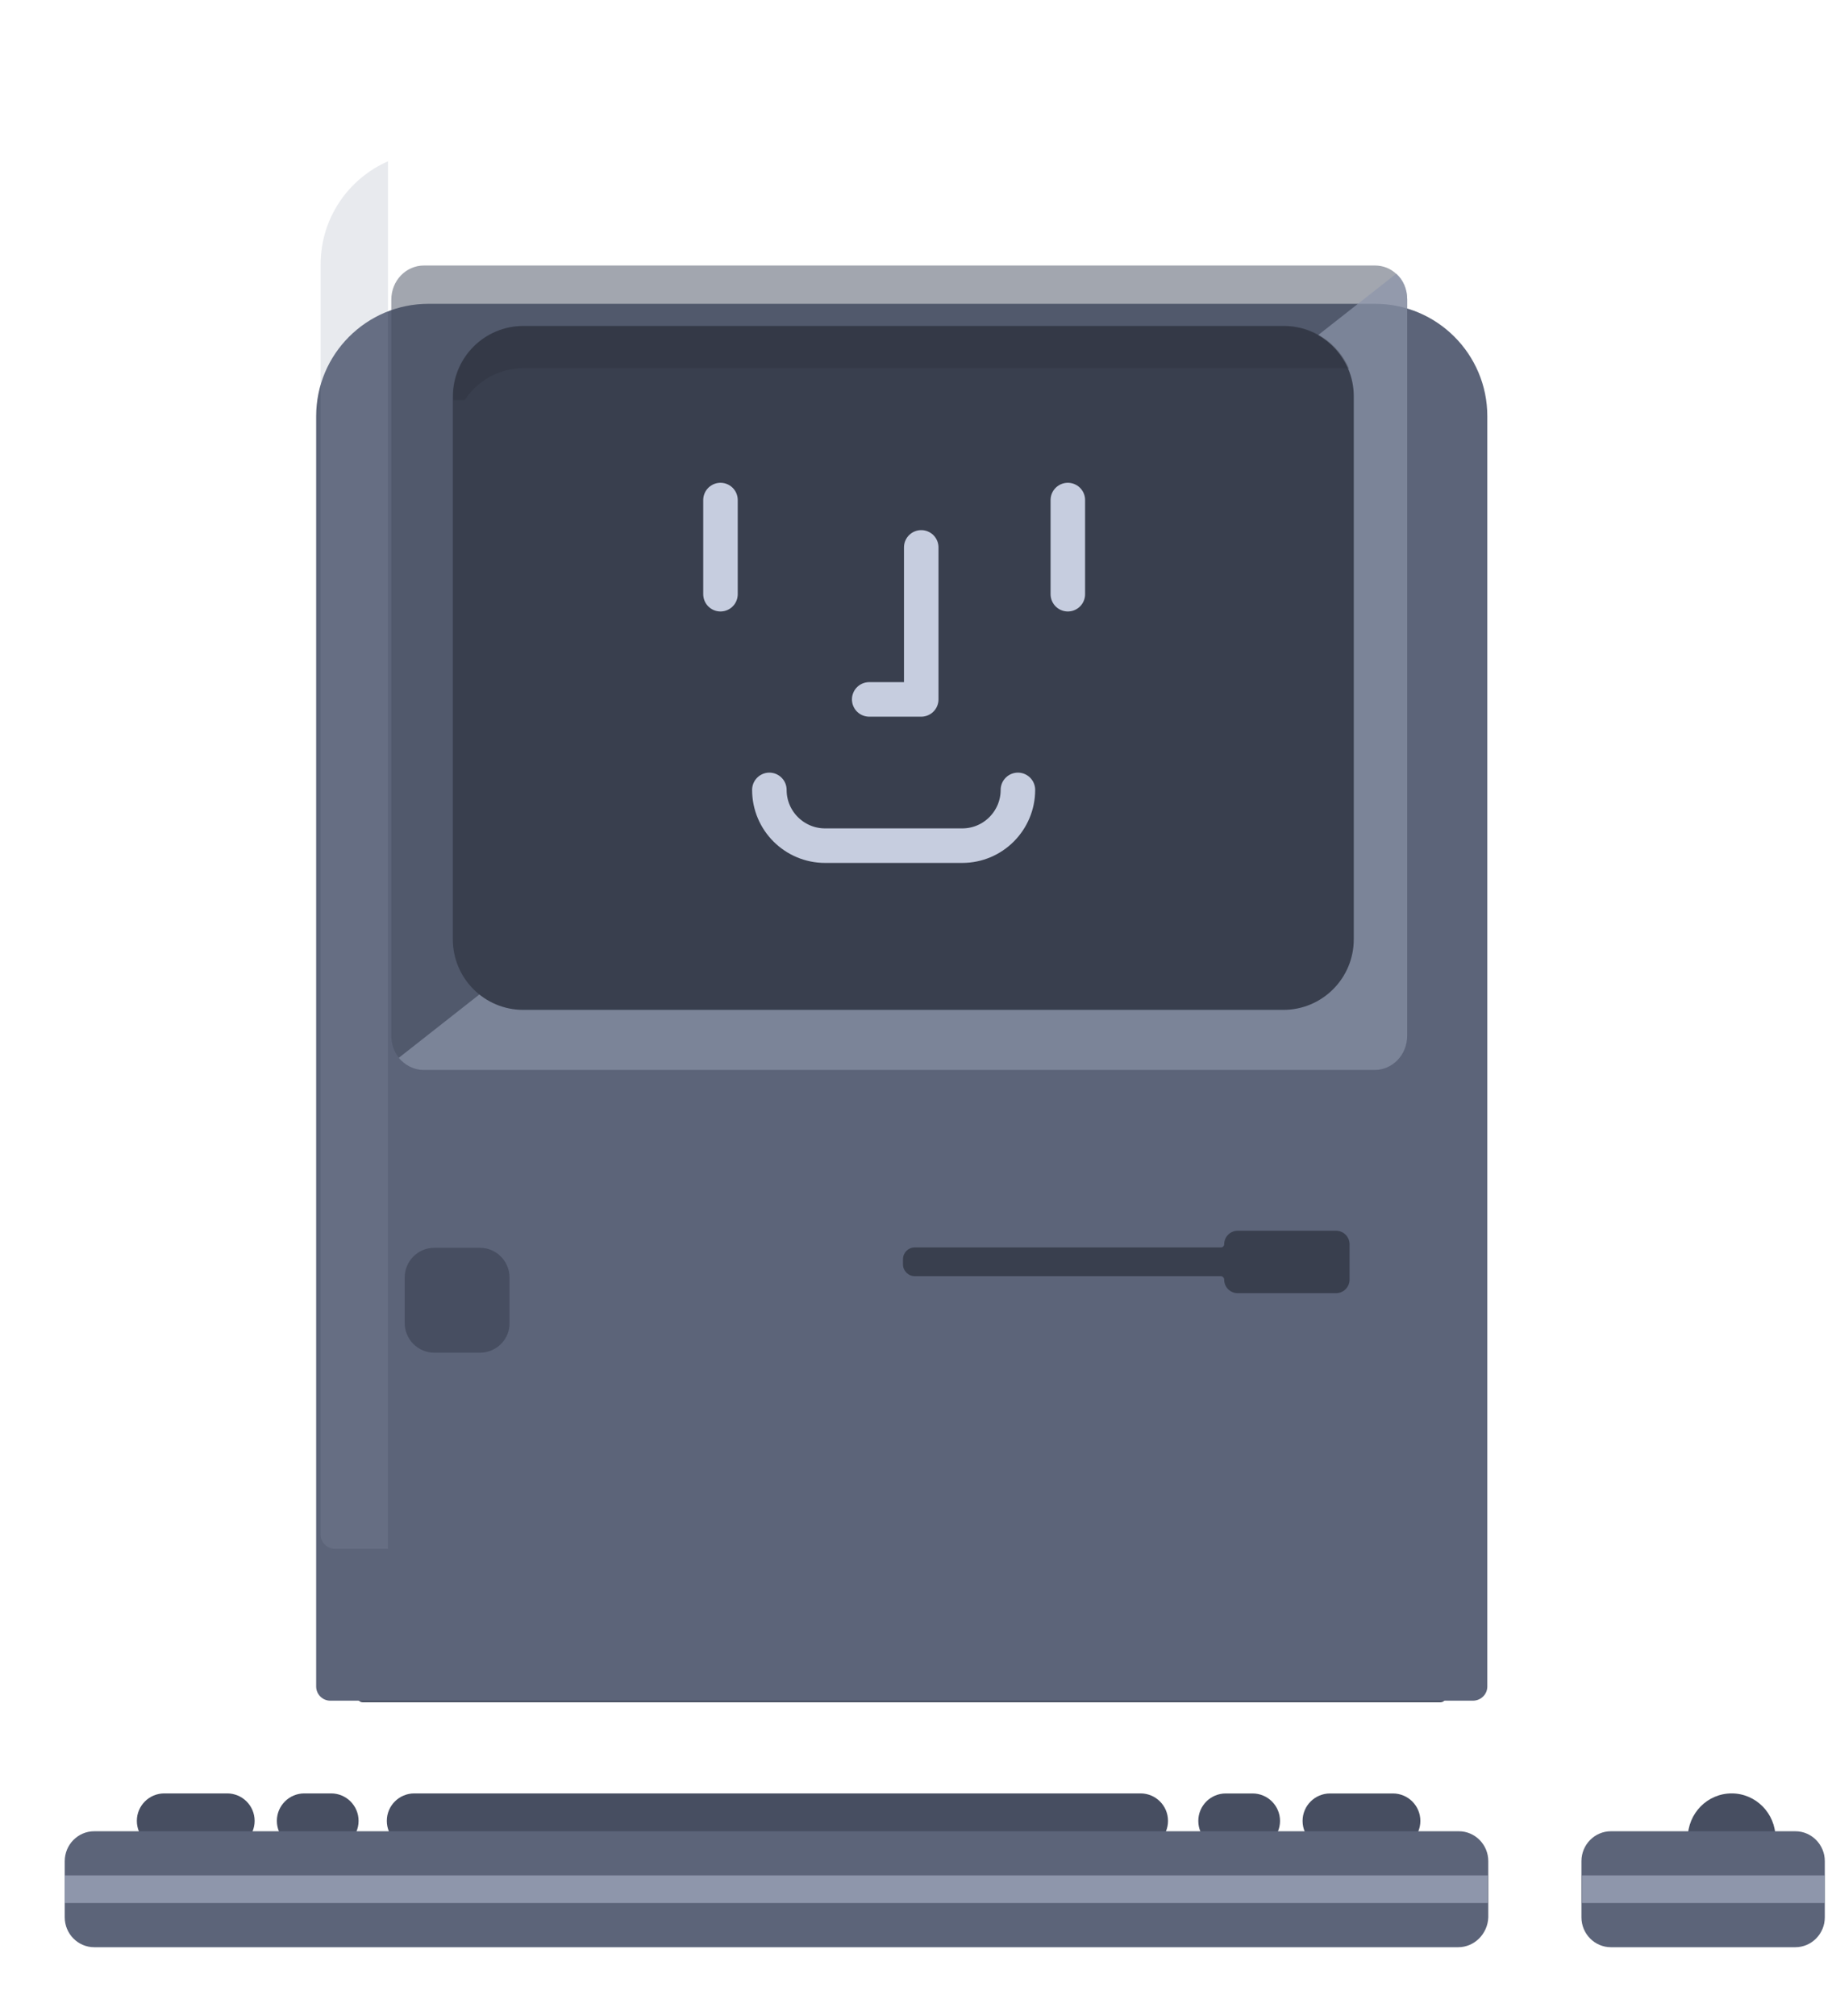 <svg width="133" height="146" viewBox="0 0 133 146" fill="none" xmlns="http://www.w3.org/2000/svg">
<path d="M104.328 123.265H26.289C26.058 123.265 25.879 123.085 25.879 122.854V108.503C25.879 106.68 27.367 105.191 29.188 105.191H101.43C103.251 105.191 104.739 106.68 104.739 108.503V122.854C104.765 123.085 104.559 123.265 104.328 123.265Z" fill="#474E61"/>
<path opacity="0.2" d="M104.327 115.743H26.392C26.161 115.743 25.982 115.638 25.982 115.504V107.146C25.982 106.084 27.468 105.217 29.287 105.217H101.432C103.251 105.217 104.737 106.084 104.737 107.146V115.504C104.763 115.638 104.558 115.743 104.327 115.743Z" fill="#2A2E37"/>
<g filter="url(#filter0_d_121_6917)">
<path d="M106.689 112.149H23.93C23.365 112.149 22.903 111.687 22.903 111.122V19.138C22.903 14.646 26.546 11 31.036 11H99.608C104.098 11 107.741 14.646 107.741 19.138V111.122C107.741 111.687 107.279 112.149 106.689 112.149Z" fill="#5C6479"/>
</g>
<path opacity="0.5" d="M101.937 21.701V75.005C101.937 76.38 100.883 77.481 99.566 77.481H30.718C29.981 77.481 29.348 77.123 28.901 76.6C28.558 76.188 28.347 75.61 28.347 75.033V21.701C28.347 20.326 29.401 19.226 30.718 19.226H99.592C100.198 19.226 100.752 19.446 101.173 19.859C101.647 20.299 101.937 20.959 101.937 21.701Z" fill="#474E61"/>
<path opacity="0.7" d="M101.937 21.661V75.003C101.937 76.379 100.883 77.481 99.565 77.481H30.704C29.966 77.481 29.334 77.123 28.886 76.6L101.147 19.816C101.647 20.257 101.937 20.917 101.937 21.661Z" fill="#8E96AB"/>
<path d="M92.987 23.605H37.908C35.086 23.605 32.803 25.89 32.803 28.714V68.018C32.803 70.842 35.086 73.127 37.908 73.127H92.962C95.783 73.127 98.067 70.842 98.067 68.018V28.688C98.067 25.89 95.783 23.605 92.987 23.605Z" fill="#393F4E"/>
<path d="M52.192 36.209V43.027" stroke="#C6CDDF" stroke-width="2.5" stroke-miterlimit="10" stroke-linecap="round" stroke-linejoin="round"/>
<path d="M77.354 36.209V43.027" stroke="#C6CDDF" stroke-width="2.5" stroke-miterlimit="10" stroke-linecap="round" stroke-linejoin="round"/>
<path d="M66.734 39.637V50.645H62.965" stroke="#C6CDDF" stroke-width="2.5" stroke-miterlimit="10" stroke-linecap="round" stroke-linejoin="round"/>
<path d="M73.738 57.197C73.738 59.407 71.949 61.235 69.703 61.235H59.768C57.56 61.235 55.733 59.445 55.733 57.197" stroke="#C6CDDF" stroke-width="2.5" stroke-miterlimit="10" stroke-linecap="round" stroke-linejoin="round"/>
<path opacity="0.3" d="M97.729 26.691C96.95 24.88 95.147 23.605 93.056 23.605H37.938C35.114 23.605 32.829 25.89 32.829 28.714V28.971H33.662C34.574 27.578 36.147 26.66 37.938 26.66H97.164C97.355 26.66 97.544 26.671 97.729 26.691Z" fill="#2A2E37"/>
<path d="M34.755 97.952H31.471C30.266 97.952 29.316 96.977 29.316 95.796V92.51C29.316 91.303 30.291 90.353 31.471 90.353H34.755C35.961 90.353 36.91 91.329 36.91 92.51V95.796C36.936 96.977 35.961 97.952 34.755 97.952Z" fill="#474E61"/>
<path d="M89.655 93.639H96.786C97.325 93.639 97.761 93.203 97.761 92.664V90.097C97.761 89.558 97.325 89.121 96.786 89.121H89.655C89.116 89.121 88.68 89.558 88.68 90.097C88.68 90.224 88.576 90.328 88.449 90.328H66.258C65.796 90.328 65.412 90.713 65.412 91.175V91.56C65.412 92.022 65.796 92.407 66.258 92.407H88.423C88.565 92.407 88.68 92.522 88.68 92.664C88.68 93.203 89.116 93.639 89.655 93.639Z" fill="#393F4E"/>
<path opacity="0.2" d="M28.105 11.68C25.234 12.938 23.227 15.805 23.227 19.138V111.122C23.227 111.687 23.689 112.149 24.254 112.149H28.105V11.68Z" fill="#8E96AB"/>
<path d="M125.441 136.315C127.196 136.315 128.619 134.871 128.619 133.089C128.619 131.307 127.196 129.863 125.441 129.863C123.686 129.863 122.264 131.307 122.264 133.089C122.264 134.871 123.686 136.315 125.441 136.315Z" fill="#474E61"/>
<path d="M16.456 129.863H11.901C10.803 129.863 9.913 130.753 9.913 131.852C9.913 132.95 10.803 133.84 11.901 133.84H16.456C17.554 133.84 18.445 132.95 18.445 131.852C18.445 130.753 17.554 129.863 16.456 129.863Z" fill="#474E61"/>
<path d="M23.987 129.863H22.044C20.946 129.863 20.056 130.753 20.056 131.852C20.056 132.95 20.946 133.84 22.044 133.84H23.987C25.085 133.84 25.976 132.95 25.976 131.852C25.976 130.753 25.085 129.863 23.987 129.863Z" fill="#474E61"/>
<path d="M96.348 133.844L100.902 133.844C102.001 133.844 102.891 132.954 102.891 131.855C102.891 130.757 102.001 129.867 100.902 129.867L96.348 129.867C95.25 129.867 94.359 130.757 94.359 131.855C94.359 132.954 95.25 133.844 96.348 133.844Z" fill="#474E61"/>
<path d="M88.794 133.844L90.736 133.844C91.835 133.844 92.725 132.954 92.725 131.855C92.725 130.757 91.835 129.867 90.736 129.867L88.794 129.867C87.695 129.867 86.805 130.757 86.805 131.855C86.805 132.954 87.695 133.844 88.794 133.844Z" fill="#474E61"/>
<path d="M82.622 129.863H30.01C28.912 129.863 28.021 130.753 28.021 131.852C28.021 132.95 28.912 133.84 30.01 133.84H82.622C83.72 133.84 84.611 132.95 84.611 131.852C84.611 130.753 83.72 129.863 82.622 129.863Z" fill="#474E61"/>
<path d="M105.636 141H6.822C5.647 141 4.689 140.028 4.689 138.835V136.802V134.769C4.689 133.575 5.647 132.603 6.822 132.603H105.679C106.854 132.603 107.812 133.575 107.812 134.769V138.835C107.769 140.028 106.811 141 105.636 141Z" fill="#5C6479"/>
<path d="M130.056 141H116.693C115.517 141 114.56 140.028 114.56 138.835V136.802V134.769C114.56 133.575 115.517 132.603 116.693 132.603H130.056C131.232 132.603 132.189 133.575 132.189 134.769V138.835C132.189 140.028 131.232 141 130.056 141Z" fill="#5C6479"/>
<path d="M107.769 136.801H4.689" stroke="#8E96AB" stroke-width="2" stroke-miterlimit="10"/>
<path d="M132.189 136.801H114.603" stroke="#8E96AB" stroke-width="2" stroke-miterlimit="10"/>
<defs>
<filter id="filter0_d_121_6917" x="0.903" y="0" width="128.837" height="145.149" filterUnits="userSpaceOnUse" color-interpolation-filters="sRGB">
<feFlood flood-opacity="0" result="BackgroundImageFix"/>
<feColorMatrix in="SourceAlpha" type="matrix" values="0 0 0 0 0 0 0 0 0 0 0 0 0 0 0 0 0 0 127 0" result="hardAlpha"/>
<feOffset dy="11"/>
<feGaussianBlur stdDeviation="11"/>
<feColorMatrix type="matrix" values="0 0 0 0 0 0 0 0 0 0 0 0 0 0 0 0 0 0 0.27 0"/>
<feBlend mode="normal" in2="BackgroundImageFix" result="effect1_dropShadow_121_6917"/>
<feBlend mode="normal" in="SourceGraphic" in2="effect1_dropShadow_121_6917" result="shape"/>
</filter>
</defs>
</svg>
